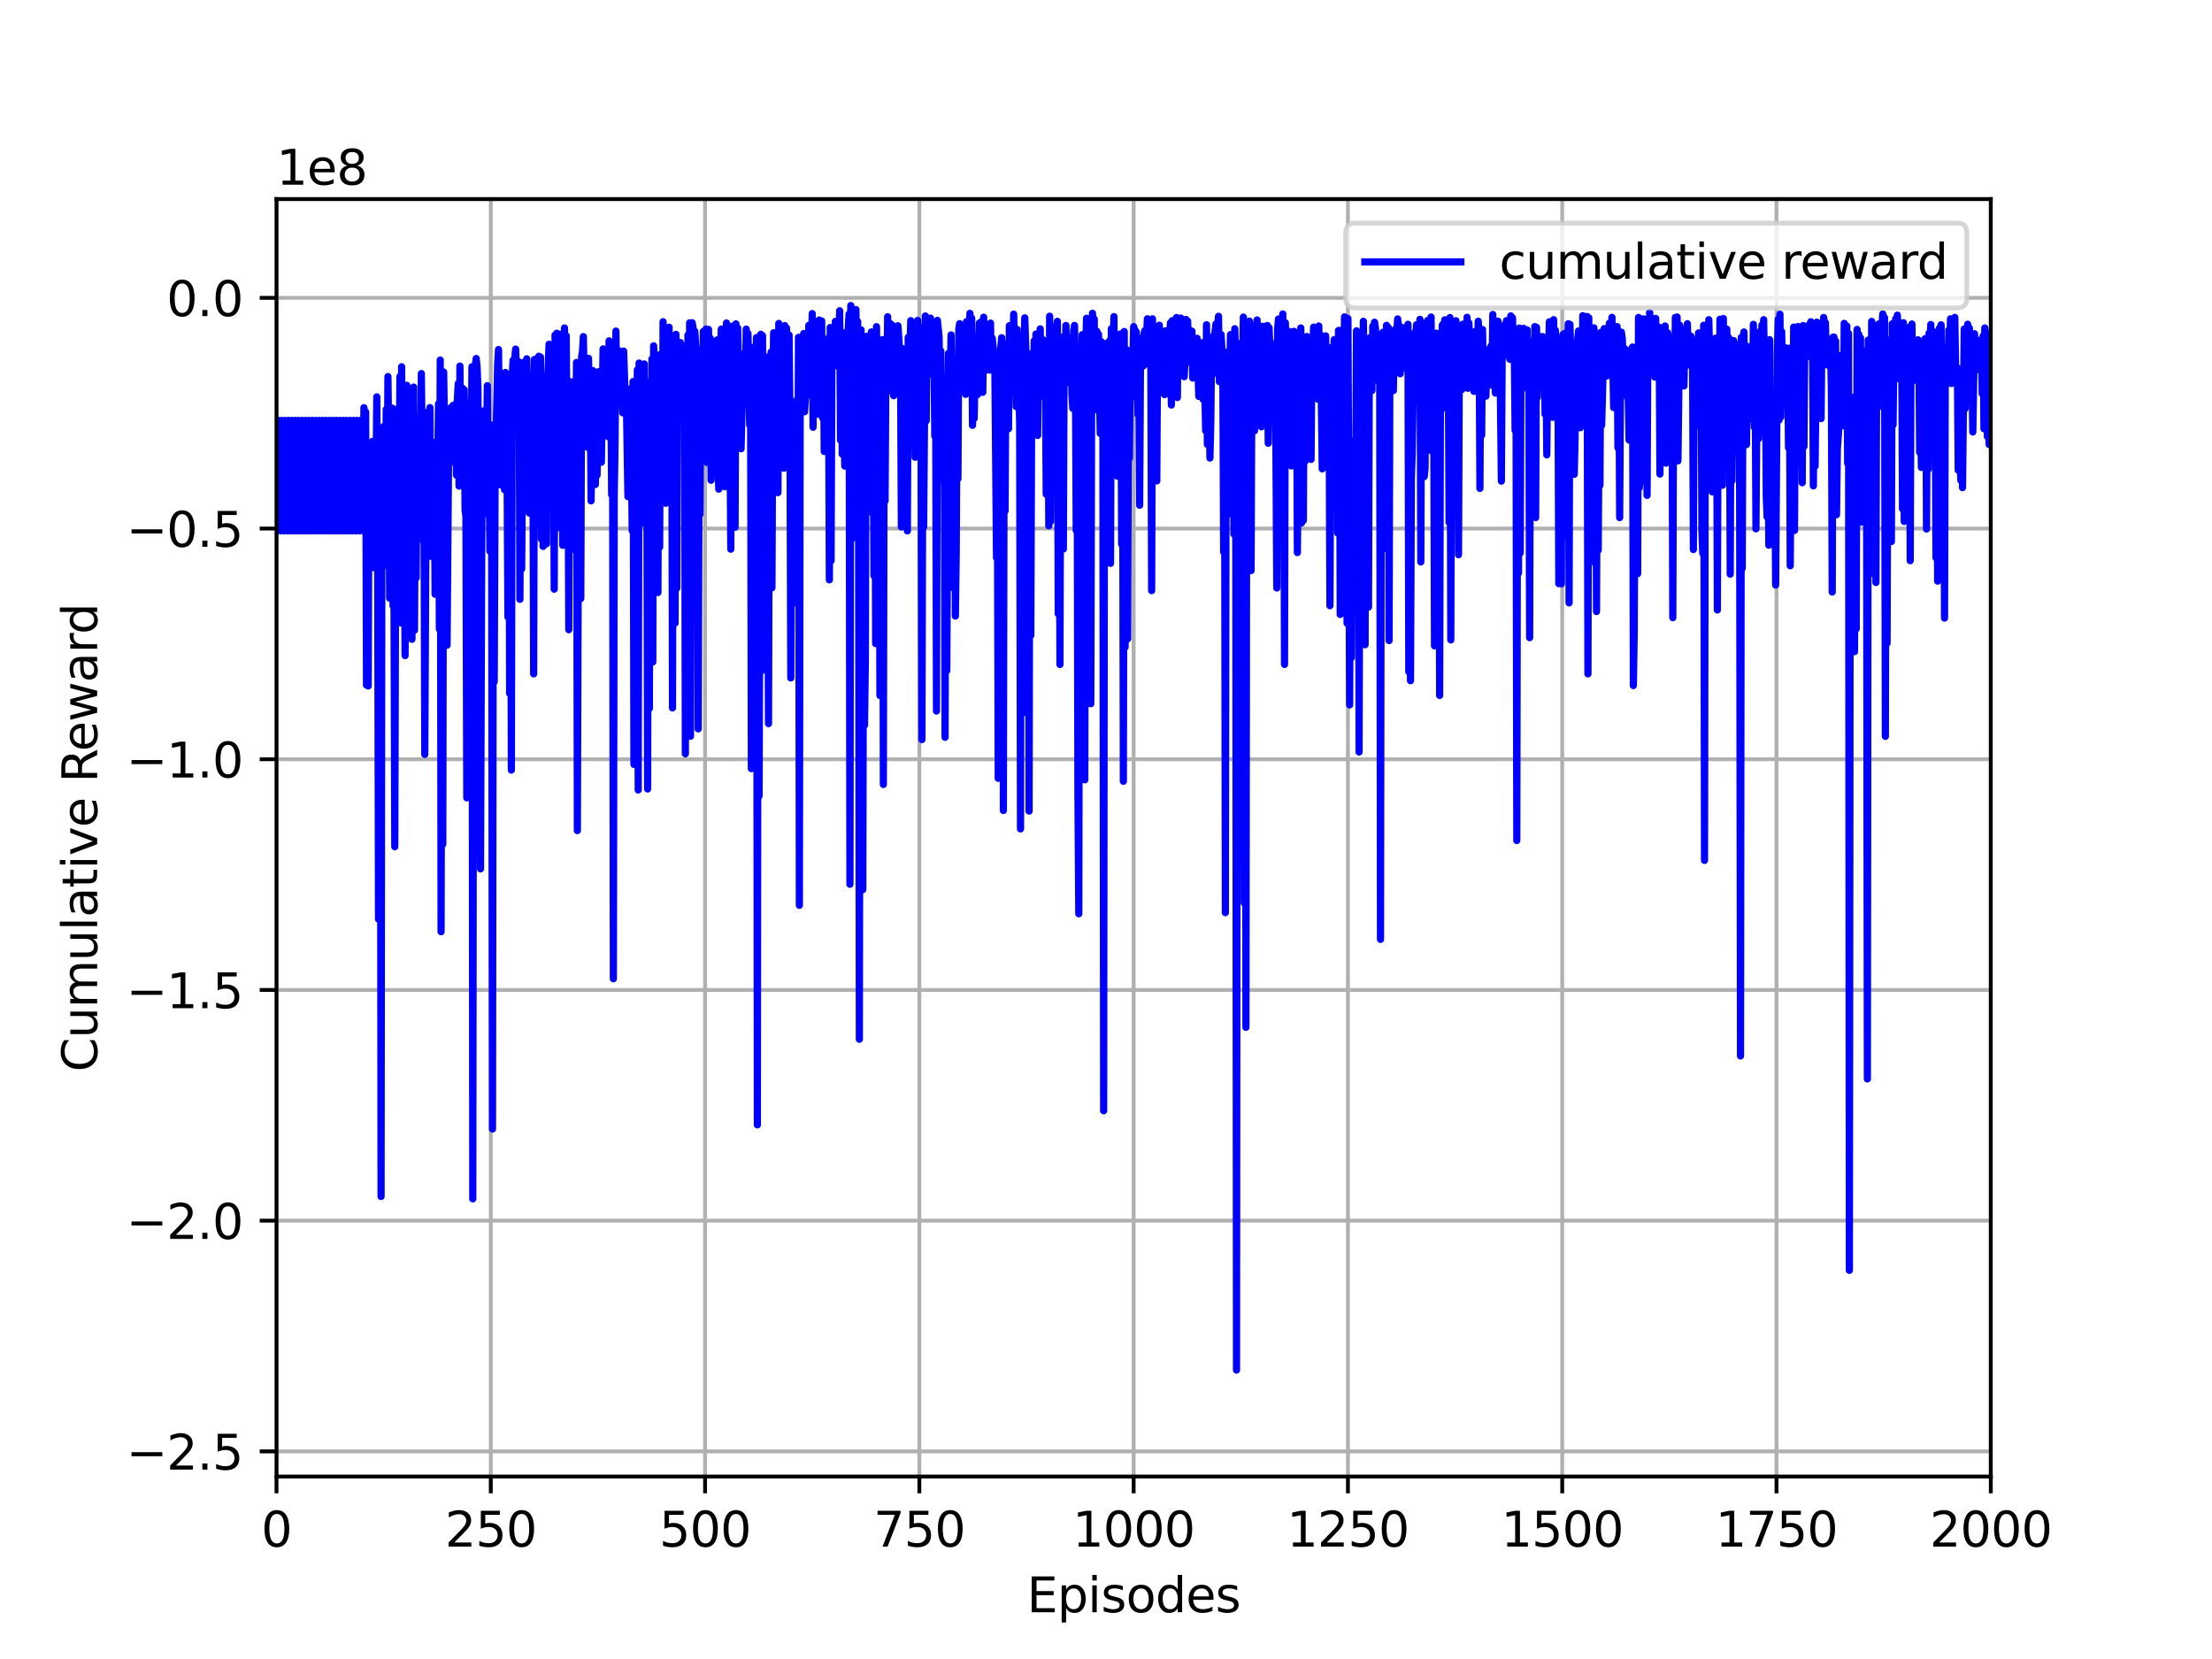 <?xml version="1.0" encoding="utf-8" standalone="no"?>
<!DOCTYPE svg PUBLIC "-//W3C//DTD SVG 1.1//EN"
  "http://www.w3.org/Graphics/SVG/1.1/DTD/svg11.dtd">
<svg height="345.6pt" version="1.1" viewBox="0 0 460.8 345.6" width="460.8pt" xmlns="http://www.w3.org/2000/svg" xmlns:xlink="http://www.w3.org/1999/xlink">
 <defs>
  <style type="text/css">*{stroke-linecap:butt;stroke-linejoin:round;}</style>
 </defs>
 <g id="figure_1">
  <g id="patch_1">
   <path d="M 0 345.6 
L 460.8 345.6 
L 460.8 0 
L 0 0 
z
" style="fill:#ffffff;"/>
  </g>
  <g id="axes_1">
   <g id="patch_2">
    <path d="M 57.6 307.584 
L 414.72 307.584 
L 414.72 41.472 
L 57.6 41.472 
z
" style="fill:#ffffff;"/>
   </g>
   <g id="matplotlib.axis_1">
    <g id="xtick_1">
     <g id="line2d_1">
      <path clip-path="url(#p219f7db398)" d="M 57.6 307.584 
L 57.6 41.472 
" style="fill:none;stroke:#b0b0b0;stroke-linecap:square;stroke-width:0.8;"/>
     </g>
     <g id="line2d_2">
      <defs>
       <path d="M 0 0 
L 0 3.5 
" id="m6fa9cdf631" style="stroke:#000000;stroke-width:0.8;"/>
      </defs>
      <g>
       <use style="stroke:#000000;stroke-width:0.8;" x="57.6" xlink:href="#m6fa9cdf631" y="307.584"/>
      </g>
     </g>
     <g id="text_1">
      <!-- 0 -->
      <g transform="translate(54.419 322.182)scale(0.1 -0.1)">
       <defs>
        <path d="M 2034 4250 
Q 1547 4250 1301 3770 
Q 1056 3291 1056 2328 
Q 1056 1369 1301 889 
Q 1547 409 2034 409 
Q 2525 409 2770 889 
Q 3016 1369 3016 2328 
Q 3016 3291 2770 3770 
Q 2525 4250 2034 4250 
z
M 2034 4750 
Q 2819 4750 3233 4129 
Q 3647 3509 3647 2328 
Q 3647 1150 3233 529 
Q 2819 -91 2034 -91 
Q 1250 -91 836 529 
Q 422 1150 422 2328 
Q 422 3509 836 4129 
Q 1250 4750 2034 4750 
z
" id="DejaVuSans-30" transform="scale(0.016)"/>
       </defs>
       <use xlink:href="#DejaVuSans-30"/>
      </g>
     </g>
    </g>
    <g id="xtick_2">
     <g id="line2d_3">
      <path clip-path="url(#p219f7db398)" d="M 102.24 307.584 
L 102.24 41.472 
" style="fill:none;stroke:#b0b0b0;stroke-linecap:square;stroke-width:0.8;"/>
     </g>
     <g id="line2d_4">
      <g>
       <use style="stroke:#000000;stroke-width:0.8;" x="102.24" xlink:href="#m6fa9cdf631" y="307.584"/>
      </g>
     </g>
     <g id="text_2">
      <!-- 250 -->
      <g transform="translate(92.696 322.182)scale(0.1 -0.1)">
       <defs>
        <path d="M 1228 531 
L 3431 531 
L 3431 0 
L 469 0 
L 469 531 
Q 828 903 1448 1529 
Q 2069 2156 2228 2338 
Q 2531 2678 2651 2914 
Q 2772 3150 2772 3378 
Q 2772 3750 2511 3984 
Q 2250 4219 1831 4219 
Q 1534 4219 1204 4116 
Q 875 4013 500 3803 
L 500 4441 
Q 881 4594 1212 4672 
Q 1544 4750 1819 4750 
Q 2544 4750 2975 4387 
Q 3406 4025 3406 3419 
Q 3406 3131 3298 2873 
Q 3191 2616 2906 2266 
Q 2828 2175 2409 1742 
Q 1991 1309 1228 531 
z
" id="DejaVuSans-32" transform="scale(0.016)"/>
        <path d="M 691 4666 
L 3169 4666 
L 3169 4134 
L 1269 4134 
L 1269 2991 
Q 1406 3038 1543 3061 
Q 1681 3084 1819 3084 
Q 2600 3084 3056 2656 
Q 3513 2228 3513 1497 
Q 3513 744 3044 326 
Q 2575 -91 1722 -91 
Q 1428 -91 1123 -41 
Q 819 9 494 109 
L 494 744 
Q 775 591 1075 516 
Q 1375 441 1709 441 
Q 2250 441 2565 725 
Q 2881 1009 2881 1497 
Q 2881 1984 2565 2268 
Q 2250 2553 1709 2553 
Q 1456 2553 1204 2497 
Q 953 2441 691 2322 
L 691 4666 
z
" id="DejaVuSans-35" transform="scale(0.016)"/>
       </defs>
       <use xlink:href="#DejaVuSans-32"/>
       <use x="63.623" xlink:href="#DejaVuSans-35"/>
       <use x="127.246" xlink:href="#DejaVuSans-30"/>
      </g>
     </g>
    </g>
    <g id="xtick_3">
     <g id="line2d_5">
      <path clip-path="url(#p219f7db398)" d="M 146.88 307.584 
L 146.88 41.472 
" style="fill:none;stroke:#b0b0b0;stroke-linecap:square;stroke-width:0.8;"/>
     </g>
     <g id="line2d_6">
      <g>
       <use style="stroke:#000000;stroke-width:0.8;" x="146.88" xlink:href="#m6fa9cdf631" y="307.584"/>
      </g>
     </g>
     <g id="text_3">
      <!-- 500 -->
      <g transform="translate(137.336 322.182)scale(0.1 -0.1)">
       <use xlink:href="#DejaVuSans-35"/>
       <use x="63.623" xlink:href="#DejaVuSans-30"/>
       <use x="127.246" xlink:href="#DejaVuSans-30"/>
      </g>
     </g>
    </g>
    <g id="xtick_4">
     <g id="line2d_7">
      <path clip-path="url(#p219f7db398)" d="M 191.52 307.584 
L 191.52 41.472 
" style="fill:none;stroke:#b0b0b0;stroke-linecap:square;stroke-width:0.8;"/>
     </g>
     <g id="line2d_8">
      <g>
       <use style="stroke:#000000;stroke-width:0.8;" x="191.52" xlink:href="#m6fa9cdf631" y="307.584"/>
      </g>
     </g>
     <g id="text_4">
      <!-- 750 -->
      <g transform="translate(181.976 322.182)scale(0.1 -0.1)">
       <defs>
        <path d="M 525 4666 
L 3525 4666 
L 3525 4397 
L 1831 0 
L 1172 0 
L 2766 4134 
L 525 4134 
L 525 4666 
z
" id="DejaVuSans-37" transform="scale(0.016)"/>
       </defs>
       <use xlink:href="#DejaVuSans-37"/>
       <use x="63.623" xlink:href="#DejaVuSans-35"/>
       <use x="127.246" xlink:href="#DejaVuSans-30"/>
      </g>
     </g>
    </g>
    <g id="xtick_5">
     <g id="line2d_9">
      <path clip-path="url(#p219f7db398)" d="M 236.16 307.584 
L 236.16 41.472 
" style="fill:none;stroke:#b0b0b0;stroke-linecap:square;stroke-width:0.8;"/>
     </g>
     <g id="line2d_10">
      <g>
       <use style="stroke:#000000;stroke-width:0.8;" x="236.16" xlink:href="#m6fa9cdf631" y="307.584"/>
      </g>
     </g>
     <g id="text_5">
      <!-- 1000 -->
      <g transform="translate(223.435 322.182)scale(0.1 -0.1)">
       <defs>
        <path d="M 794 531 
L 1825 531 
L 1825 4091 
L 703 3866 
L 703 4441 
L 1819 4666 
L 2450 4666 
L 2450 531 
L 3481 531 
L 3481 0 
L 794 0 
L 794 531 
z
" id="DejaVuSans-31" transform="scale(0.016)"/>
       </defs>
       <use xlink:href="#DejaVuSans-31"/>
       <use x="63.623" xlink:href="#DejaVuSans-30"/>
       <use x="127.246" xlink:href="#DejaVuSans-30"/>
       <use x="190.869" xlink:href="#DejaVuSans-30"/>
      </g>
     </g>
    </g>
    <g id="xtick_6">
     <g id="line2d_11">
      <path clip-path="url(#p219f7db398)" d="M 280.8 307.584 
L 280.8 41.472 
" style="fill:none;stroke:#b0b0b0;stroke-linecap:square;stroke-width:0.8;"/>
     </g>
     <g id="line2d_12">
      <g>
       <use style="stroke:#000000;stroke-width:0.8;" x="280.8" xlink:href="#m6fa9cdf631" y="307.584"/>
      </g>
     </g>
     <g id="text_6">
      <!-- 1250 -->
      <g transform="translate(268.075 322.182)scale(0.1 -0.1)">
       <use xlink:href="#DejaVuSans-31"/>
       <use x="63.623" xlink:href="#DejaVuSans-32"/>
       <use x="127.246" xlink:href="#DejaVuSans-35"/>
       <use x="190.869" xlink:href="#DejaVuSans-30"/>
      </g>
     </g>
    </g>
    <g id="xtick_7">
     <g id="line2d_13">
      <path clip-path="url(#p219f7db398)" d="M 325.44 307.584 
L 325.44 41.472 
" style="fill:none;stroke:#b0b0b0;stroke-linecap:square;stroke-width:0.8;"/>
     </g>
     <g id="line2d_14">
      <g>
       <use style="stroke:#000000;stroke-width:0.8;" x="325.44" xlink:href="#m6fa9cdf631" y="307.584"/>
      </g>
     </g>
     <g id="text_7">
      <!-- 1500 -->
      <g transform="translate(312.715 322.182)scale(0.1 -0.1)">
       <use xlink:href="#DejaVuSans-31"/>
       <use x="63.623" xlink:href="#DejaVuSans-35"/>
       <use x="127.246" xlink:href="#DejaVuSans-30"/>
       <use x="190.869" xlink:href="#DejaVuSans-30"/>
      </g>
     </g>
    </g>
    <g id="xtick_8">
     <g id="line2d_15">
      <path clip-path="url(#p219f7db398)" d="M 370.08 307.584 
L 370.08 41.472 
" style="fill:none;stroke:#b0b0b0;stroke-linecap:square;stroke-width:0.8;"/>
     </g>
     <g id="line2d_16">
      <g>
       <use style="stroke:#000000;stroke-width:0.8;" x="370.08" xlink:href="#m6fa9cdf631" y="307.584"/>
      </g>
     </g>
     <g id="text_8">
      <!-- 1750 -->
      <g transform="translate(357.355 322.182)scale(0.1 -0.1)">
       <use xlink:href="#DejaVuSans-31"/>
       <use x="63.623" xlink:href="#DejaVuSans-37"/>
       <use x="127.246" xlink:href="#DejaVuSans-35"/>
       <use x="190.869" xlink:href="#DejaVuSans-30"/>
      </g>
     </g>
    </g>
    <g id="xtick_9">
     <g id="line2d_17">
      <path clip-path="url(#p219f7db398)" d="M 414.72 307.584 
L 414.72 41.472 
" style="fill:none;stroke:#b0b0b0;stroke-linecap:square;stroke-width:0.8;"/>
     </g>
     <g id="line2d_18">
      <g>
       <use style="stroke:#000000;stroke-width:0.8;" x="414.72" xlink:href="#m6fa9cdf631" y="307.584"/>
      </g>
     </g>
     <g id="text_9">
      <!-- 2000 -->
      <g transform="translate(401.995 322.182)scale(0.1 -0.1)">
       <use xlink:href="#DejaVuSans-32"/>
       <use x="63.623" xlink:href="#DejaVuSans-30"/>
       <use x="127.246" xlink:href="#DejaVuSans-30"/>
       <use x="190.869" xlink:href="#DejaVuSans-30"/>
      </g>
     </g>
    </g>
    <g id="text_10">
     <!-- Episodes -->
     <g transform="translate(213.918 335.861)scale(0.1 -0.1)">
      <defs>
       <path d="M 628 4666 
L 3578 4666 
L 3578 4134 
L 1259 4134 
L 1259 2753 
L 3481 2753 
L 3481 2222 
L 1259 2222 
L 1259 531 
L 3634 531 
L 3634 0 
L 628 0 
L 628 4666 
z
" id="DejaVuSans-45" transform="scale(0.016)"/>
       <path d="M 1159 525 
L 1159 -1331 
L 581 -1331 
L 581 3500 
L 1159 3500 
L 1159 2969 
Q 1341 3281 1617 3432 
Q 1894 3584 2278 3584 
Q 2916 3584 3314 3078 
Q 3713 2572 3713 1747 
Q 3713 922 3314 415 
Q 2916 -91 2278 -91 
Q 1894 -91 1617 61 
Q 1341 213 1159 525 
z
M 3116 1747 
Q 3116 2381 2855 2742 
Q 2594 3103 2138 3103 
Q 1681 3103 1420 2742 
Q 1159 2381 1159 1747 
Q 1159 1113 1420 752 
Q 1681 391 2138 391 
Q 2594 391 2855 752 
Q 3116 1113 3116 1747 
z
" id="DejaVuSans-70" transform="scale(0.016)"/>
       <path d="M 603 3500 
L 1178 3500 
L 1178 0 
L 603 0 
L 603 3500 
z
M 603 4863 
L 1178 4863 
L 1178 4134 
L 603 4134 
L 603 4863 
z
" id="DejaVuSans-69" transform="scale(0.016)"/>
       <path d="M 2834 3397 
L 2834 2853 
Q 2591 2978 2328 3040 
Q 2066 3103 1784 3103 
Q 1356 3103 1142 2972 
Q 928 2841 928 2578 
Q 928 2378 1081 2264 
Q 1234 2150 1697 2047 
L 1894 2003 
Q 2506 1872 2764 1633 
Q 3022 1394 3022 966 
Q 3022 478 2636 193 
Q 2250 -91 1575 -91 
Q 1294 -91 989 -36 
Q 684 19 347 128 
L 347 722 
Q 666 556 975 473 
Q 1284 391 1588 391 
Q 1994 391 2212 530 
Q 2431 669 2431 922 
Q 2431 1156 2273 1281 
Q 2116 1406 1581 1522 
L 1381 1569 
Q 847 1681 609 1914 
Q 372 2147 372 2553 
Q 372 3047 722 3315 
Q 1072 3584 1716 3584 
Q 2034 3584 2315 3537 
Q 2597 3491 2834 3397 
z
" id="DejaVuSans-73" transform="scale(0.016)"/>
       <path d="M 1959 3097 
Q 1497 3097 1228 2736 
Q 959 2375 959 1747 
Q 959 1119 1226 758 
Q 1494 397 1959 397 
Q 2419 397 2687 759 
Q 2956 1122 2956 1747 
Q 2956 2369 2687 2733 
Q 2419 3097 1959 3097 
z
M 1959 3584 
Q 2709 3584 3137 3096 
Q 3566 2609 3566 1747 
Q 3566 888 3137 398 
Q 2709 -91 1959 -91 
Q 1206 -91 779 398 
Q 353 888 353 1747 
Q 353 2609 779 3096 
Q 1206 3584 1959 3584 
z
" id="DejaVuSans-6f" transform="scale(0.016)"/>
       <path d="M 2906 2969 
L 2906 4863 
L 3481 4863 
L 3481 0 
L 2906 0 
L 2906 525 
Q 2725 213 2448 61 
Q 2172 -91 1784 -91 
Q 1150 -91 751 415 
Q 353 922 353 1747 
Q 353 2572 751 3078 
Q 1150 3584 1784 3584 
Q 2172 3584 2448 3432 
Q 2725 3281 2906 2969 
z
M 947 1747 
Q 947 1113 1208 752 
Q 1469 391 1925 391 
Q 2381 391 2643 752 
Q 2906 1113 2906 1747 
Q 2906 2381 2643 2742 
Q 2381 3103 1925 3103 
Q 1469 3103 1208 2742 
Q 947 2381 947 1747 
z
" id="DejaVuSans-64" transform="scale(0.016)"/>
       <path d="M 3597 1894 
L 3597 1613 
L 953 1613 
Q 991 1019 1311 708 
Q 1631 397 2203 397 
Q 2534 397 2845 478 
Q 3156 559 3463 722 
L 3463 178 
Q 3153 47 2828 -22 
Q 2503 -91 2169 -91 
Q 1331 -91 842 396 
Q 353 884 353 1716 
Q 353 2575 817 3079 
Q 1281 3584 2069 3584 
Q 2775 3584 3186 3129 
Q 3597 2675 3597 1894 
z
M 3022 2063 
Q 3016 2534 2758 2815 
Q 2500 3097 2075 3097 
Q 1594 3097 1305 2825 
Q 1016 2553 972 2059 
L 3022 2063 
z
" id="DejaVuSans-65" transform="scale(0.016)"/>
      </defs>
      <use xlink:href="#DejaVuSans-45"/>
      <use x="63.184" xlink:href="#DejaVuSans-70"/>
      <use x="126.66" xlink:href="#DejaVuSans-69"/>
      <use x="154.443" xlink:href="#DejaVuSans-73"/>
      <use x="206.543" xlink:href="#DejaVuSans-6f"/>
      <use x="267.725" xlink:href="#DejaVuSans-64"/>
      <use x="331.201" xlink:href="#DejaVuSans-65"/>
      <use x="392.725" xlink:href="#DejaVuSans-73"/>
     </g>
    </g>
   </g>
   <g id="matplotlib.axis_2">
    <g id="ytick_1">
     <g id="line2d_19">
      <path clip-path="url(#p219f7db398)" d="M 57.6 302.347 
L 414.72 302.347 
" style="fill:none;stroke:#b0b0b0;stroke-linecap:square;stroke-width:0.8;"/>
     </g>
     <g id="line2d_20">
      <defs>
       <path d="M 0 0 
L -3.5 0 
" id="m683391b946" style="stroke:#000000;stroke-width:0.8;"/>
      </defs>
      <g>
       <use style="stroke:#000000;stroke-width:0.8;" x="57.6" xlink:href="#m683391b946" y="302.347"/>
      </g>
     </g>
     <g id="text_11">
      <!-- −2.5 -->
      <g transform="translate(26.317 306.146)scale(0.1 -0.1)">
       <defs>
        <path d="M 678 2272 
L 4684 2272 
L 4684 1741 
L 678 1741 
L 678 2272 
z
" id="DejaVuSans-2212" transform="scale(0.016)"/>
        <path d="M 684 794 
L 1344 794 
L 1344 0 
L 684 0 
L 684 794 
z
" id="DejaVuSans-2e" transform="scale(0.016)"/>
       </defs>
       <use xlink:href="#DejaVuSans-2212"/>
       <use x="83.789" xlink:href="#DejaVuSans-32"/>
       <use x="147.412" xlink:href="#DejaVuSans-2e"/>
       <use x="179.199" xlink:href="#DejaVuSans-35"/>
      </g>
     </g>
    </g>
    <g id="ytick_2">
     <g id="line2d_21">
      <path clip-path="url(#p219f7db398)" d="M 57.6 254.287 
L 414.72 254.287 
" style="fill:none;stroke:#b0b0b0;stroke-linecap:square;stroke-width:0.8;"/>
     </g>
     <g id="line2d_22">
      <g>
       <use style="stroke:#000000;stroke-width:0.8;" x="57.6" xlink:href="#m683391b946" y="254.287"/>
      </g>
     </g>
     <g id="text_12">
      <!-- −2.0 -->
      <g transform="translate(26.317 258.086)scale(0.1 -0.1)">
       <use xlink:href="#DejaVuSans-2212"/>
       <use x="83.789" xlink:href="#DejaVuSans-32"/>
       <use x="147.412" xlink:href="#DejaVuSans-2e"/>
       <use x="179.199" xlink:href="#DejaVuSans-30"/>
      </g>
     </g>
    </g>
    <g id="ytick_3">
     <g id="line2d_23">
      <path clip-path="url(#p219f7db398)" d="M 57.6 206.226 
L 414.72 206.226 
" style="fill:none;stroke:#b0b0b0;stroke-linecap:square;stroke-width:0.8;"/>
     </g>
     <g id="line2d_24">
      <g>
       <use style="stroke:#000000;stroke-width:0.8;" x="57.6" xlink:href="#m683391b946" y="206.226"/>
      </g>
     </g>
     <g id="text_13">
      <!-- −1.5 -->
      <g transform="translate(26.317 210.025)scale(0.1 -0.1)">
       <use xlink:href="#DejaVuSans-2212"/>
       <use x="83.789" xlink:href="#DejaVuSans-31"/>
       <use x="147.412" xlink:href="#DejaVuSans-2e"/>
       <use x="179.199" xlink:href="#DejaVuSans-35"/>
      </g>
     </g>
    </g>
    <g id="ytick_4">
     <g id="line2d_25">
      <path clip-path="url(#p219f7db398)" d="M 57.6 158.166 
L 414.72 158.166 
" style="fill:none;stroke:#b0b0b0;stroke-linecap:square;stroke-width:0.8;"/>
     </g>
     <g id="line2d_26">
      <g>
       <use style="stroke:#000000;stroke-width:0.8;" x="57.6" xlink:href="#m683391b946" y="158.166"/>
      </g>
     </g>
     <g id="text_14">
      <!-- −1.0 -->
      <g transform="translate(26.317 161.965)scale(0.1 -0.1)">
       <use xlink:href="#DejaVuSans-2212"/>
       <use x="83.789" xlink:href="#DejaVuSans-31"/>
       <use x="147.412" xlink:href="#DejaVuSans-2e"/>
       <use x="179.199" xlink:href="#DejaVuSans-30"/>
      </g>
     </g>
    </g>
    <g id="ytick_5">
     <g id="line2d_27">
      <path clip-path="url(#p219f7db398)" d="M 57.6 110.105 
L 414.72 110.105 
" style="fill:none;stroke:#b0b0b0;stroke-linecap:square;stroke-width:0.8;"/>
     </g>
     <g id="line2d_28">
      <g>
       <use style="stroke:#000000;stroke-width:0.8;" x="57.6" xlink:href="#m683391b946" y="110.105"/>
      </g>
     </g>
     <g id="text_15">
      <!-- −0.5 -->
      <g transform="translate(26.317 113.905)scale(0.1 -0.1)">
       <use xlink:href="#DejaVuSans-2212"/>
       <use x="83.789" xlink:href="#DejaVuSans-30"/>
       <use x="147.412" xlink:href="#DejaVuSans-2e"/>
       <use x="179.199" xlink:href="#DejaVuSans-35"/>
      </g>
     </g>
    </g>
    <g id="ytick_6">
     <g id="line2d_29">
      <path clip-path="url(#p219f7db398)" d="M 57.6 62.045 
L 414.72 62.045 
" style="fill:none;stroke:#b0b0b0;stroke-linecap:square;stroke-width:0.8;"/>
     </g>
     <g id="line2d_30">
      <g>
       <use style="stroke:#000000;stroke-width:0.8;" x="57.6" xlink:href="#m683391b946" y="62.045"/>
      </g>
     </g>
     <g id="text_16">
      <!-- 0.0 -->
      <g transform="translate(34.697 65.844)scale(0.1 -0.1)">
       <use xlink:href="#DejaVuSans-30"/>
       <use x="63.623" xlink:href="#DejaVuSans-2e"/>
       <use x="95.41" xlink:href="#DejaVuSans-30"/>
      </g>
     </g>
    </g>
    <g id="text_17">
     <!-- Cumulative Reward -->
     <g transform="translate(20.238 223.276)rotate(-90)scale(0.1 -0.1)">
      <defs>
       <path d="M 4122 4306 
L 4122 3641 
Q 3803 3938 3442 4084 
Q 3081 4231 2675 4231 
Q 1875 4231 1450 3742 
Q 1025 3253 1025 2328 
Q 1025 1406 1450 917 
Q 1875 428 2675 428 
Q 3081 428 3442 575 
Q 3803 722 4122 1019 
L 4122 359 
Q 3791 134 3420 21 
Q 3050 -91 2638 -91 
Q 1578 -91 968 557 
Q 359 1206 359 2328 
Q 359 3453 968 4101 
Q 1578 4750 2638 4750 
Q 3056 4750 3426 4639 
Q 3797 4528 4122 4306 
z
" id="DejaVuSans-43" transform="scale(0.016)"/>
       <path d="M 544 1381 
L 544 3500 
L 1119 3500 
L 1119 1403 
Q 1119 906 1312 657 
Q 1506 409 1894 409 
Q 2359 409 2629 706 
Q 2900 1003 2900 1516 
L 2900 3500 
L 3475 3500 
L 3475 0 
L 2900 0 
L 2900 538 
Q 2691 219 2414 64 
Q 2138 -91 1772 -91 
Q 1169 -91 856 284 
Q 544 659 544 1381 
z
M 1991 3584 
L 1991 3584 
z
" id="DejaVuSans-75" transform="scale(0.016)"/>
       <path d="M 3328 2828 
Q 3544 3216 3844 3400 
Q 4144 3584 4550 3584 
Q 5097 3584 5394 3201 
Q 5691 2819 5691 2113 
L 5691 0 
L 5113 0 
L 5113 2094 
Q 5113 2597 4934 2840 
Q 4756 3084 4391 3084 
Q 3944 3084 3684 2787 
Q 3425 2491 3425 1978 
L 3425 0 
L 2847 0 
L 2847 2094 
Q 2847 2600 2669 2842 
Q 2491 3084 2119 3084 
Q 1678 3084 1418 2786 
Q 1159 2488 1159 1978 
L 1159 0 
L 581 0 
L 581 3500 
L 1159 3500 
L 1159 2956 
Q 1356 3278 1631 3431 
Q 1906 3584 2284 3584 
Q 2666 3584 2933 3390 
Q 3200 3197 3328 2828 
z
" id="DejaVuSans-6d" transform="scale(0.016)"/>
       <path d="M 603 4863 
L 1178 4863 
L 1178 0 
L 603 0 
L 603 4863 
z
" id="DejaVuSans-6c" transform="scale(0.016)"/>
       <path d="M 2194 1759 
Q 1497 1759 1228 1600 
Q 959 1441 959 1056 
Q 959 750 1161 570 
Q 1363 391 1709 391 
Q 2188 391 2477 730 
Q 2766 1069 2766 1631 
L 2766 1759 
L 2194 1759 
z
M 3341 1997 
L 3341 0 
L 2766 0 
L 2766 531 
Q 2569 213 2275 61 
Q 1981 -91 1556 -91 
Q 1019 -91 701 211 
Q 384 513 384 1019 
Q 384 1609 779 1909 
Q 1175 2209 1959 2209 
L 2766 2209 
L 2766 2266 
Q 2766 2663 2505 2880 
Q 2244 3097 1772 3097 
Q 1472 3097 1187 3025 
Q 903 2953 641 2809 
L 641 3341 
Q 956 3463 1253 3523 
Q 1550 3584 1831 3584 
Q 2591 3584 2966 3190 
Q 3341 2797 3341 1997 
z
" id="DejaVuSans-61" transform="scale(0.016)"/>
       <path d="M 1172 4494 
L 1172 3500 
L 2356 3500 
L 2356 3053 
L 1172 3053 
L 1172 1153 
Q 1172 725 1289 603 
Q 1406 481 1766 481 
L 2356 481 
L 2356 0 
L 1766 0 
Q 1100 0 847 248 
Q 594 497 594 1153 
L 594 3053 
L 172 3053 
L 172 3500 
L 594 3500 
L 594 4494 
L 1172 4494 
z
" id="DejaVuSans-74" transform="scale(0.016)"/>
       <path d="M 191 3500 
L 800 3500 
L 1894 563 
L 2988 3500 
L 3597 3500 
L 2284 0 
L 1503 0 
L 191 3500 
z
" id="DejaVuSans-76" transform="scale(0.016)"/>
       <path id="DejaVuSans-20" transform="scale(0.016)"/>
       <path d="M 2841 2188 
Q 3044 2119 3236 1894 
Q 3428 1669 3622 1275 
L 4263 0 
L 3584 0 
L 2988 1197 
Q 2756 1666 2539 1819 
Q 2322 1972 1947 1972 
L 1259 1972 
L 1259 0 
L 628 0 
L 628 4666 
L 2053 4666 
Q 2853 4666 3247 4331 
Q 3641 3997 3641 3322 
Q 3641 2881 3436 2590 
Q 3231 2300 2841 2188 
z
M 1259 4147 
L 1259 2491 
L 2053 2491 
Q 2509 2491 2742 2702 
Q 2975 2913 2975 3322 
Q 2975 3731 2742 3939 
Q 2509 4147 2053 4147 
L 1259 4147 
z
" id="DejaVuSans-52" transform="scale(0.016)"/>
       <path d="M 269 3500 
L 844 3500 
L 1563 769 
L 2278 3500 
L 2956 3500 
L 3675 769 
L 4391 3500 
L 4966 3500 
L 4050 0 
L 3372 0 
L 2619 2869 
L 1863 0 
L 1184 0 
L 269 3500 
z
" id="DejaVuSans-77" transform="scale(0.016)"/>
       <path d="M 2631 2963 
Q 2534 3019 2420 3045 
Q 2306 3072 2169 3072 
Q 1681 3072 1420 2755 
Q 1159 2438 1159 1844 
L 1159 0 
L 581 0 
L 581 3500 
L 1159 3500 
L 1159 2956 
Q 1341 3275 1631 3429 
Q 1922 3584 2338 3584 
Q 2397 3584 2469 3576 
Q 2541 3569 2628 3553 
L 2631 2963 
z
" id="DejaVuSans-72" transform="scale(0.016)"/>
      </defs>
      <use xlink:href="#DejaVuSans-43"/>
      <use x="69.824" xlink:href="#DejaVuSans-75"/>
      <use x="133.203" xlink:href="#DejaVuSans-6d"/>
      <use x="230.615" xlink:href="#DejaVuSans-75"/>
      <use x="293.994" xlink:href="#DejaVuSans-6c"/>
      <use x="321.777" xlink:href="#DejaVuSans-61"/>
      <use x="383.057" xlink:href="#DejaVuSans-74"/>
      <use x="422.266" xlink:href="#DejaVuSans-69"/>
      <use x="450.049" xlink:href="#DejaVuSans-76"/>
      <use x="509.229" xlink:href="#DejaVuSans-65"/>
      <use x="570.752" xlink:href="#DejaVuSans-20"/>
      <use x="602.539" xlink:href="#DejaVuSans-52"/>
      <use x="667.521" xlink:href="#DejaVuSans-65"/>
      <use x="729.045" xlink:href="#DejaVuSans-77"/>
      <use x="810.832" xlink:href="#DejaVuSans-61"/>
      <use x="872.111" xlink:href="#DejaVuSans-72"/>
      <use x="911.475" xlink:href="#DejaVuSans-64"/>
     </g>
    </g>
    <g id="text_18">
     <!-- 1e8 -->
     <g transform="translate(57.6 38.472)scale(0.1 -0.1)">
      <defs>
       <path d="M 2034 2216 
Q 1584 2216 1326 1975 
Q 1069 1734 1069 1313 
Q 1069 891 1326 650 
Q 1584 409 2034 409 
Q 2484 409 2743 651 
Q 3003 894 3003 1313 
Q 3003 1734 2745 1975 
Q 2488 2216 2034 2216 
z
M 1403 2484 
Q 997 2584 770 2862 
Q 544 3141 544 3541 
Q 544 4100 942 4425 
Q 1341 4750 2034 4750 
Q 2731 4750 3128 4425 
Q 3525 4100 3525 3541 
Q 3525 3141 3298 2862 
Q 3072 2584 2669 2484 
Q 3125 2378 3379 2068 
Q 3634 1759 3634 1313 
Q 3634 634 3220 271 
Q 2806 -91 2034 -91 
Q 1263 -91 848 271 
Q 434 634 434 1313 
Q 434 1759 690 2068 
Q 947 2378 1403 2484 
z
M 1172 3481 
Q 1172 3119 1398 2916 
Q 1625 2713 2034 2713 
Q 2441 2713 2670 2916 
Q 2900 3119 2900 3481 
Q 2900 3844 2670 4047 
Q 2441 4250 2034 4250 
Q 1625 4250 1398 4047 
Q 1172 3844 1172 3481 
z
" id="DejaVuSans-38" transform="scale(0.016)"/>
      </defs>
      <use xlink:href="#DejaVuSans-31"/>
      <use x="63.623" xlink:href="#DejaVuSans-65"/>
      <use x="125.146" xlink:href="#DejaVuSans-38"/>
     </g>
    </g>
   </g>
   <g id="line2d_31">
    <path clip-path="url(#p219f7db398)" d="M 57.6 104.148 
L 57.779 110.595 
L 57.957 87.576 
L 58.493 110.595 
L 58.671 87.576 
L 59.207 110.595 
L 59.386 87.576 
L 59.921 110.595 
L 60.1 87.576 
L 60.636 110.595 
L 60.814 87.576 
L 61.35 110.595 
L 61.528 87.576 
L 62.064 110.595 
L 62.243 87.576 
L 62.778 110.595 
L 62.957 87.576 
L 63.492 110.595 
L 63.671 87.576 
L 64.207 110.595 
L 64.385 87.576 
L 64.921 110.595 
L 65.1 87.576 
L 65.635 110.595 
L 65.814 87.576 
L 66.349 110.595 
L 66.528 87.576 
L 67.064 110.595 
L 67.242 87.576 
L 67.778 110.595 
L 67.956 87.576 
L 68.492 110.595 
L 68.671 87.576 
L 69.206 110.595 
L 69.385 87.576 
L 69.921 110.595 
L 70.099 87.576 
L 70.635 110.595 
L 70.813 87.576 
L 71.349 110.595 
L 71.528 87.576 
L 72.063 110.595 
L 72.242 87.576 
L 72.778 110.595 
L 72.956 87.576 
L 73.492 110.595 
L 73.67 87.576 
L 74.206 110.595 
L 74.385 87.576 
L 74.92 110.595 
L 75.099 87.576 
L 75.277 95.003 
L 75.456 110.524 
L 75.635 109.069 
L 75.813 84.931 
L 75.992 96.903 
L 76.17 85.808 
L 76.349 142.715 
L 76.527 96.78 
L 76.706 142.906 
L 76.884 92.738 
L 77.063 103.08 
L 77.242 98.723 
L 77.42 110.134 
L 77.599 91.943 
L 77.777 118.247 
L 77.956 101.357 
L 78.134 97.716 
L 78.313 100.644 
L 78.492 82.666 
L 78.67 112.452 
L 78.849 191.47 
L 79.206 101.39 
L 79.384 249.249 
L 79.563 91.827 
L 79.741 92.441 
L 79.92 88.832 
L 80.277 117.807 
L 80.456 85.294 
L 80.634 108.597 
L 80.813 78.44 
L 80.991 92.98 
L 81.17 124.621 
L 81.348 84.902 
L 81.527 89.395 
L 81.706 85.019 
L 81.884 126.237 
L 82.063 120.453 
L 82.241 176.384 
L 82.42 113.61 
L 82.598 101.434 
L 82.777 100.102 
L 82.956 85.102 
L 83.134 101.102 
L 83.313 78.424 
L 83.491 129.762 
L 83.67 76.402 
L 83.848 112.251 
L 84.027 104.753 
L 84.205 102.072 
L 84.384 136.579 
L 84.741 80.267 
L 85.098 87.386 
L 85.277 84.437 
L 85.455 109.432 
L 85.634 106.789 
L 85.812 133.186 
L 85.991 122.418 
L 86.17 80.635 
L 86.348 131.286 
L 86.527 97.408 
L 86.705 120.38 
L 86.884 90.963 
L 87.062 96.707 
L 87.241 86.895 
L 87.42 107.484 
L 87.598 103.345 
L 87.777 77.819 
L 88.134 112.556 
L 88.312 100.112 
L 88.491 157.161 
L 88.848 85.952 
L 89.027 98.943 
L 89.205 85.839 
L 89.384 99.316 
L 89.562 84.903 
L 89.741 115.892 
L 89.919 104.922 
L 90.098 102.323 
L 90.276 92.17 
L 90.455 92.83 
L 90.634 123.793 
L 90.991 97.332 
L 91.169 97.575 
L 91.348 84.129 
L 91.526 131.023 
L 91.705 75.005 
L 91.884 194.098 
L 92.062 114.338 
L 92.241 175.873 
L 92.419 77.492 
L 92.598 88.765 
L 92.776 123.162 
L 92.955 87.516 
L 93.133 134.411 
L 93.491 88.925 
L 93.669 96.466 
L 93.848 84.949 
L 94.026 94.892 
L 94.383 84.447 
L 94.562 96.166 
L 94.919 84.18 
L 95.098 98.998 
L 95.276 83.254 
L 95.455 79.915 
L 95.633 101.266 
L 95.812 76.258 
L 95.99 100.389 
L 96.169 85.421 
L 96.348 80.877 
L 96.526 100.827 
L 96.705 81.201 
L 96.883 106.235 
L 97.062 107.599 
L 97.24 166.208 
L 97.419 92.381 
L 97.597 83.95 
L 97.776 148.344 
L 98.312 76.399 
L 98.49 249.75 
L 98.669 99.248 
L 98.847 136.728 
L 99.026 76.156 
L 99.204 74.678 
L 99.383 76.528 
L 99.562 80.682 
L 100.097 180.998 
L 100.454 89.659 
L 100.633 85.605 
L 100.812 106.785 
L 100.99 90.394 
L 101.169 106.97 
L 101.526 80.345 
L 101.704 106.859 
L 101.883 98.08 
L 102.061 114.826 
L 102.24 88.529 
L 102.419 111.423 
L 102.597 235.192 
L 102.776 93.707 
L 102.954 142.004 
L 103.133 100.508 
L 103.668 75.913 
L 103.847 72.812 
L 104.204 100.977 
L 104.383 78.559 
L 104.561 101.11 
L 104.74 77.807 
L 105.097 102.023 
L 105.276 77.585 
L 105.454 101.903 
L 105.633 97.964 
L 105.811 128.554 
L 105.99 79.472 
L 106.168 144.449 
L 106.347 87.45 
L 106.525 160.418 
L 106.704 78.273 
L 106.883 75.048 
L 107.061 89.577 
L 107.24 74.469 
L 107.418 72.721 
L 107.597 78.199 
L 107.775 75.61 
L 107.954 75.283 
L 108.132 77.319 
L 108.311 124.851 
L 108.49 88.123 
L 108.668 118.513 
L 109.025 75.511 
L 109.561 85.145 
L 109.74 74.738 
L 110.097 86.074 
L 110.275 106.885 
L 110.454 84.781 
L 110.632 82.102 
L 110.811 81.42 
L 110.989 84.909 
L 111.168 140.387 
L 111.347 74.864 
L 111.525 109.56 
L 111.704 81.438 
L 111.882 83.412 
L 112.061 93.086 
L 112.239 74.203 
L 112.418 87.804 
L 112.596 74.381 
L 112.775 112.3 
L 112.954 78.149 
L 113.132 113.833 
L 113.311 81.82 
L 113.489 81.572 
L 113.668 90.333 
L 113.846 113.289 
L 114.025 80.737 
L 114.382 71.705 
L 114.739 80.629 
L 114.918 83.587 
L 115.096 76.044 
L 115.275 80.315 
L 115.453 122.731 
L 115.632 69.792 
L 115.811 110.15 
L 115.989 69.417 
L 116.168 91.234 
L 116.346 75.074 
L 116.525 79.524 
L 116.703 69.624 
L 116.882 90.631 
L 117.06 92.494 
L 117.239 113.606 
L 117.418 112.025 
L 117.596 68.312 
L 117.775 99.707 
L 117.953 69.93 
L 118.132 91.188 
L 118.31 86.646 
L 118.489 131.185 
L 118.668 79.479 
L 118.846 104.969 
L 119.025 101.92 
L 119.203 79.565 
L 119.382 114.43 
L 119.56 81.328 
L 119.917 97.671 
L 120.096 75.506 
L 120.275 173.033 
L 120.453 117.597 
L 120.632 109.964 
L 120.81 96.579 
L 120.989 124.69 
L 121.167 74.264 
L 121.346 73.201 
L 121.524 70.12 
L 121.882 88.421 
L 122.06 89.912 
L 122.239 86.94 
L 122.417 93.198 
L 122.596 74.64 
L 122.774 86.762 
L 122.953 81.8 
L 123.132 104.341 
L 123.489 77.197 
L 123.667 77.616 
L 123.846 77.453 
L 124.024 100.939 
L 124.203 92.242 
L 124.381 98.971 
L 124.739 77.434 
L 124.917 80.13 
L 125.274 96.292 
L 125.631 72.677 
L 125.81 88.685 
L 125.988 73.451 
L 126.346 88.742 
L 126.524 74.547 
L 126.703 90.971 
L 126.881 71.003 
L 127.06 85.28 
L 127.238 79.089 
L 127.417 103.05 
L 127.596 75.21 
L 127.774 203.893 
L 127.953 103.074 
L 128.131 91.997 
L 128.31 68.968 
L 128.488 83.227 
L 128.667 75.583 
L 128.845 83.978 
L 129.024 73.093 
L 129.203 74.076 
L 129.381 80.188 
L 129.56 78.21 
L 129.738 86 
L 129.917 73.14 
L 130.274 83.879 
L 130.452 81.768 
L 130.81 103.458 
L 130.988 83.949 
L 131.167 97.038 
L 131.345 80.986 
L 131.702 110.533 
L 131.881 79.483 
L 132.06 159.246 
L 132.238 80.964 
L 132.417 112.222 
L 132.774 77.052 
L 132.952 164.567 
L 133.131 75.626 
L 133.309 82.506 
L 133.488 109.104 
L 133.667 104.604 
L 133.845 88.39 
L 134.024 94.227 
L 134.202 75.81 
L 134.381 95.081 
L 134.559 87.627 
L 134.738 91.731 
L 134.916 164.359 
L 135.095 83.922 
L 135.274 147.588 
L 135.452 79.523 
L 135.631 129.436 
L 135.809 74.791 
L 135.988 137.905 
L 136.166 72.046 
L 136.345 77.347 
L 136.524 77.666 
L 136.702 74.223 
L 136.881 77.727 
L 137.059 123.446 
L 137.238 74.626 
L 137.416 113.976 
L 137.595 73.774 
L 137.773 75.169 
L 137.952 104.436 
L 138.131 67.017 
L 138.309 82.155 
L 138.488 82.79 
L 138.666 104.84 
L 138.845 81.162 
L 139.023 84.298 
L 139.202 71.689 
L 139.38 68.17 
L 139.559 102.683 
L 139.916 71.798 
L 140.095 147.467 
L 140.273 70.409 
L 140.452 72.029 
L 140.63 129.814 
L 140.809 69.644 
L 140.988 122.544 
L 141.166 76.737 
L 141.345 79.203 
L 141.523 71.753 
L 141.702 71.333 
L 141.88 71.782 
L 142.059 79.073 
L 142.237 72.495 
L 142.416 74.31 
L 142.595 73.665 
L 142.773 157.031 
L 142.952 73.444 
L 143.13 144.63 
L 143.309 69.796 
L 143.487 113.133 
L 143.666 67.254 
L 143.844 153.378 
L 144.023 68.373 
L 144.202 67.233 
L 144.38 68.396 
L 144.559 70.925 
L 144.737 69.027 
L 145.273 77.72 
L 145.452 151.835 
L 145.63 92.852 
L 145.809 107.164 
L 145.987 82.107 
L 146.166 76.579 
L 146.344 79.282 
L 146.523 69.042 
L 146.701 72.113 
L 147.059 68.553 
L 147.237 96.335 
L 147.594 68.624 
L 147.773 78.768 
L 147.951 70.45 
L 148.13 100.046 
L 148.666 75.43 
L 148.844 78.004 
L 149.023 75.122 
L 149.201 86.653 
L 149.38 70.814 
L 149.558 96.582 
L 149.737 101.909 
L 149.916 70.611 
L 150.094 72.044 
L 150.273 68.546 
L 150.63 72.23 
L 150.808 69.645 
L 150.987 101.399 
L 151.165 73.673 
L 151.344 67.285 
L 151.523 68.13 
L 151.701 72.956 
L 151.88 91.257 
L 152.058 90.09 
L 152.237 114.41 
L 152.415 74.756 
L 152.594 67.936 
L 152.772 94.616 
L 152.951 69.191 
L 153.13 109.831 
L 153.308 67.467 
L 153.487 90.658 
L 153.665 68.316 
L 153.844 75.995 
L 154.022 73.528 
L 154.201 75.33 
L 154.38 93.481 
L 154.737 78.322 
L 154.915 74.973 
L 155.094 83.413 
L 155.272 82.77 
L 155.451 68.563 
L 155.629 78.619 
L 155.808 69.458 
L 156.165 88.532 
L 156.344 72.273 
L 156.522 160.127 
L 156.701 84.332 
L 156.879 72.959 
L 157.058 77.807 
L 157.236 90.974 
L 157.594 70.308 
L 157.772 234.329 
L 157.951 70.326 
L 158.129 165.827 
L 158.486 69.638 
L 158.665 139.743 
L 158.844 69.915 
L 159.201 131.506 
L 159.379 74.274 
L 159.558 129.129 
L 159.736 88.275 
L 159.915 101.447 
L 160.093 150.752 
L 160.272 87.371 
L 160.451 115.383 
L 160.629 73.346 
L 160.808 122.451 
L 160.986 83.475 
L 161.165 69.31 
L 161.343 74.168 
L 161.522 69.69 
L 161.7 90.012 
L 161.879 70.273 
L 162.058 102.63 
L 162.236 67.377 
L 162.415 96.918 
L 162.593 71.403 
L 162.772 77.75 
L 162.95 72.701 
L 163.129 71.614 
L 163.308 97.539 
L 163.486 67.817 
L 163.665 76.322 
L 163.843 68.324 
L 164.2 82.132 
L 164.379 69.795 
L 164.557 85.891 
L 164.736 141.23 
L 164.915 94.391 
L 165.093 91.107 
L 165.272 94.726 
L 165.45 101.129 
L 165.629 125.588 
L 165.807 94.734 
L 165.986 83.33 
L 166.164 114.865 
L 166.343 70.276 
L 166.522 188.596 
L 166.7 79.415 
L 166.879 77.244 
L 167.057 71.574 
L 167.236 81.984 
L 167.414 69.489 
L 167.593 85.786 
L 167.95 80.025 
L 168.129 80.171 
L 168.307 75.549 
L 168.486 67.773 
L 168.664 82.197 
L 169.021 75.391 
L 169.2 65.331 
L 169.379 89.008 
L 169.557 69.091 
L 169.736 83.96 
L 170.271 68.092 
L 170.45 86.29 
L 170.628 66.665 
L 170.807 79.985 
L 170.986 69.789 
L 171.164 66.845 
L 171.343 87.019 
L 171.521 70.388 
L 171.7 94.053 
L 172.057 78.217 
L 172.236 88.732 
L 172.414 72.12 
L 172.593 77.242 
L 172.771 120.799 
L 172.95 68.223 
L 173.128 116.821 
L 173.307 72.858 
L 173.485 69.744 
L 173.843 75.127 
L 174.021 66.952 
L 174.2 68.768 
L 174.378 66.888 
L 174.735 76.504 
L 174.914 64.736 
L 175.092 91.707 
L 175.271 69.114 
L 175.45 94.612 
L 175.628 88.855 
L 175.807 87 
L 175.985 97.091 
L 176.164 81.022 
L 176.342 75.554 
L 176.521 79.106 
L 176.7 68.461 
L 176.878 65.434 
L 177.057 184.205 
L 177.235 63.648 
L 177.414 112.346 
L 177.592 76.872 
L 177.771 65.164 
L 178.128 75.148 
L 178.307 64.485 
L 178.485 88.36 
L 178.664 66.973 
L 178.842 95.659 
L 179.021 216.503 
L 179.199 81.734 
L 179.378 68.707 
L 179.735 185.318 
L 179.914 106.822 
L 180.092 151.093 
L 180.271 137.53 
L 180.449 72.802 
L 180.628 70.033 
L 180.806 74.467 
L 180.985 96.028 
L 181.164 70.656 
L 181.342 76.524 
L 181.521 69.139 
L 181.699 106.807 
L 181.878 78.768 
L 182.056 119.942 
L 182.235 72.918 
L 182.413 134.071 
L 182.592 68.052 
L 182.771 85.446 
L 182.949 72.041 
L 183.128 79.401 
L 183.306 144.886 
L 183.485 79.242 
L 183.663 134.583 
L 183.842 70.736 
L 184.02 163.423 
L 184.199 76.981 
L 184.378 104.348 
L 184.556 75.548 
L 184.735 81.691 
L 184.913 65.98 
L 185.092 75.856 
L 185.27 67.691 
L 185.449 67.394 
L 185.628 67.936 
L 185.806 67.676 
L 185.985 67.923 
L 186.163 82.429 
L 186.342 68.116 
L 186.52 74.347 
L 186.699 76.377 
L 186.877 75.965 
L 187.056 67.865 
L 187.592 75.702 
L 187.77 109.78 
L 187.949 72.585 
L 188.127 81.444 
L 188.306 75.932 
L 188.484 75.459 
L 188.663 80.44 
L 188.842 75.976 
L 189.02 110.596 
L 189.199 70.283 
L 189.377 74.905 
L 189.556 72.516 
L 189.734 66.794 
L 189.913 82.704 
L 190.092 74.744 
L 190.27 80.091 
L 190.449 76.028 
L 190.627 95.255 
L 190.806 73.806 
L 190.984 93.348 
L 191.163 66.748 
L 191.341 75.143 
L 191.52 68.109 
L 191.699 75.414 
L 191.877 92.904 
L 192.056 154.069 
L 192.234 89.981 
L 192.413 109.808 
L 192.77 65.825 
L 192.948 87.675 
L 193.127 66.443 
L 193.306 72.937 
L 193.484 68.007 
L 193.663 69.215 
L 193.841 66.267 
L 194.02 73.79 
L 194.198 73.216 
L 194.377 78.165 
L 194.556 73.223 
L 194.734 90.809 
L 194.913 83.123 
L 195.091 148.123 
L 195.27 66.736 
L 195.627 70.149 
L 195.805 82.988 
L 195.984 73.085 
L 196.163 84.623 
L 196.341 88.611 
L 196.52 100.24 
L 196.698 82.681 
L 196.877 153.587 
L 197.055 91.926 
L 197.234 139.701 
L 197.591 73.608 
L 197.77 76.941 
L 197.948 78.6 
L 198.127 69.766 
L 198.305 81.528 
L 198.484 79.33 
L 198.662 122.528 
L 198.841 82.853 
L 199.02 128.344 
L 199.198 115.315 
L 199.377 83.184 
L 199.555 99.748 
L 199.734 68.579 
L 199.912 67.419 
L 200.091 73.931 
L 200.269 69.127 
L 200.448 72.189 
L 200.627 71.451 
L 200.984 73.544 
L 201.162 82.152 
L 201.341 66.999 
L 201.519 72.885 
L 201.698 74.374 
L 202.055 65.276 
L 202.234 73.787 
L 202.412 66.26 
L 202.591 88.602 
L 202.769 70.108 
L 202.948 87.172 
L 203.126 75.483 
L 203.305 78.935 
L 203.484 72.664 
L 203.662 82.193 
L 204.019 67.283 
L 204.376 70.414 
L 204.555 66.908 
L 204.733 81.727 
L 204.912 66.076 
L 205.091 77.317 
L 205.805 70.573 
L 206.162 77.102 
L 206.34 67.299 
L 206.519 76.842 
L 206.698 70.449 
L 207.055 73.884 
L 207.233 74.839 
L 207.59 116.197 
L 207.769 100.917 
L 207.948 162.143 
L 208.126 83.208 
L 208.305 73.707 
L 208.483 72.514 
L 208.662 70.343 
L 208.84 74.445 
L 209.019 168.846 
L 209.197 77.862 
L 209.376 106.432 
L 209.555 74.635 
L 209.733 78.07 
L 209.912 71.51 
L 210.09 89.337 
L 210.269 67.852 
L 210.626 80.284 
L 210.804 69.251 
L 210.983 80.938 
L 211.162 65.431 
L 211.34 71.831 
L 211.519 73.889 
L 211.697 84.726 
L 211.876 68.622 
L 212.054 82.401 
L 212.233 79.342 
L 212.412 88.145 
L 212.59 172.674 
L 212.769 71.393 
L 212.947 148.656 
L 213.126 78.632 
L 213.483 66.205 
L 213.84 76.994 
L 214.019 127.95 
L 214.197 73.643 
L 214.376 168.968 
L 214.554 78.703 
L 214.733 132.376 
L 214.911 85.503 
L 215.09 83.892 
L 215.268 80.552 
L 215.447 71.015 
L 215.626 82.328 
L 215.804 69.582 
L 216.161 90.714 
L 216.34 69.896 
L 216.518 71.294 
L 216.697 68.506 
L 216.876 82.53 
L 217.054 70.779 
L 217.233 70.747 
L 217.411 80.798 
L 217.59 74.505 
L 217.768 77.414 
L 217.947 102.962 
L 218.125 74.392 
L 218.304 78.16 
L 218.483 109.535 
L 218.661 65.868 
L 218.84 108.663 
L 219.018 75.201 
L 219.197 77.29 
L 219.375 69.856 
L 219.554 68.052 
L 220.09 71.433 
L 220.268 66.935 
L 220.447 127.866 
L 220.625 77.483 
L 220.804 138.423 
L 220.982 83.385 
L 221.34 70.203 
L 221.518 114.379 
L 221.697 70.553 
L 221.875 77.42 
L 222.054 67.801 
L 222.232 79.738 
L 222.411 70.175 
L 222.589 77.88 
L 222.768 71.441 
L 222.947 71.067 
L 223.125 73.052 
L 223.304 82.129 
L 223.482 85.073 
L 223.661 68.876 
L 223.839 67.793 
L 224.018 76.688 
L 224.196 110.507 
L 224.375 85.628 
L 224.554 165.672 
L 224.732 190.353 
L 224.911 82.464 
L 225.089 96.576 
L 225.446 69.718 
L 225.625 137.031 
L 225.804 74.739 
L 225.982 162.449 
L 226.161 73.813 
L 226.339 66.3 
L 226.518 73.181 
L 226.696 75.758 
L 226.875 117.592 
L 227.053 81.926 
L 227.232 146.595 
L 227.411 81.504 
L 227.589 65.258 
L 227.768 82.168 
L 227.946 66.447 
L 228.125 85.358 
L 228.482 69.005 
L 228.66 72.441 
L 228.839 69.625 
L 229.196 90.291 
L 229.375 71.156 
L 229.553 78.502 
L 229.732 72.715 
L 229.91 231.391 
L 230.089 78.589 
L 230.268 96.356 
L 230.446 71.529 
L 230.625 93.358 
L 230.803 82.137 
L 230.982 102.334 
L 231.16 70.97 
L 231.339 117.36 
L 231.517 68.476 
L 231.696 76.324 
L 231.875 73.114 
L 232.053 65.953 
L 232.232 92.06 
L 232.41 73.427 
L 232.589 71.528 
L 232.767 99.188 
L 232.946 69.71 
L 233.124 92.845 
L 233.303 74.861 
L 233.482 69.553 
L 233.66 113.38 
L 233.839 77.704 
L 234.017 162.748 
L 234.196 69.058 
L 234.374 134.794 
L 234.732 72.866 
L 234.91 133.104 
L 235.089 75.335 
L 235.267 95.501 
L 235.446 77.924 
L 235.624 82.898 
L 235.803 76.342 
L 235.981 76.757 
L 236.16 68.038 
L 236.339 68.626 
L 236.517 71.775 
L 236.696 69.09 
L 237.053 86.334 
L 237.231 76.485 
L 237.41 105.26 
L 237.588 74.753 
L 237.767 70.539 
L 237.946 72.72 
L 238.124 76.264 
L 238.303 69.583 
L 238.481 68.888 
L 238.66 74.536 
L 239.017 66.402 
L 239.196 68.278 
L 239.374 75.949 
L 239.553 72.816 
L 239.731 73.422 
L 239.91 123.03 
L 240.088 66.413 
L 240.267 95.903 
L 240.445 75.338 
L 240.624 92.352 
L 240.803 76.04 
L 240.981 100.188 
L 241.16 69.369 
L 241.338 71.702 
L 241.517 67.739 
L 241.695 76.557 
L 242.052 70.893 
L 242.231 69.479 
L 242.41 69.479 
L 242.588 82.208 
L 242.767 68.925 
L 242.945 82.064 
L 243.124 68.975 
L 243.302 78.537 
L 243.481 69.692 
L 243.66 69.353 
L 243.838 67.23 
L 244.017 84.376 
L 244.195 66.799 
L 244.374 76.533 
L 244.552 68.582 
L 244.731 80.999 
L 244.909 75.643 
L 245.088 66.148 
L 245.267 82.813 
L 245.445 66.533 
L 245.624 71.027 
L 245.981 66.248 
L 246.159 75.83 
L 246.338 75.401 
L 246.516 70.667 
L 246.695 78.473 
L 246.874 74.595 
L 247.052 66.545 
L 247.231 73.617 
L 247.409 66.894 
L 247.588 75.435 
L 247.766 68.667 
L 247.945 71.994 
L 248.124 69.247 
L 248.302 69.001 
L 248.481 78.765 
L 248.659 77.98 
L 249.016 72.083 
L 249.195 75.477 
L 249.373 70.481 
L 249.731 82.585 
L 249.909 74.973 
L 250.088 75.42 
L 250.266 71.41 
L 250.445 73.024 
L 250.623 83.195 
L 250.802 71.293 
L 251.159 89.745 
L 251.338 67.65 
L 251.516 92.585 
L 251.695 70.637 
L 252.052 95.416 
L 252.23 88.065 
L 252.409 70.786 
L 252.588 70.139 
L 252.945 77.757 
L 253.123 69.007 
L 253.302 67.505 
L 253.48 69.124 
L 253.659 68.151 
L 253.837 65.884 
L 254.016 79.512 
L 254.195 70.164 
L 254.373 69.693 
L 254.73 75.982 
L 254.909 114.986 
L 255.087 81.249 
L 255.266 190.121 
L 255.444 73.962 
L 255.623 74.189 
L 255.802 89.706 
L 255.98 73.101 
L 256.159 79.185 
L 256.337 69.692 
L 256.516 81.217 
L 256.694 107.208 
L 256.873 77.483 
L 257.052 111.279 
L 257.23 68.477 
L 257.409 76.361 
L 257.587 285.408 
L 257.766 78.185 
L 257.944 143.117 
L 258.123 80.563 
L 258.301 78.643 
L 258.48 80.613 
L 258.659 71.33 
L 258.837 76.991 
L 259.016 66.05 
L 259.194 188.104 
L 259.373 67.918 
L 259.551 214.013 
L 259.73 74.475 
L 259.908 69.119 
L 260.087 72.179 
L 260.266 66.893 
L 260.444 67.648 
L 260.623 118.86 
L 260.801 75.401 
L 260.98 75.186 
L 261.337 89.753 
L 261.516 70.839 
L 261.694 82.313 
L 261.873 66.646 
L 262.051 73.31 
L 262.23 69.362 
L 262.408 72.66 
L 262.765 88.914 
L 262.944 67.973 
L 263.48 76.938 
L 263.658 67.949 
L 263.837 76.898 
L 264.015 67.802 
L 264.194 92.338 
L 264.372 68.281 
L 264.551 72.945 
L 264.73 71.355 
L 264.908 84.369 
L 265.087 72.918 
L 265.265 72.162 
L 265.444 73.316 
L 265.622 79.687 
L 265.801 93.847 
L 265.98 122.489 
L 266.158 68.561 
L 266.337 66.45 
L 266.515 80.419 
L 266.694 69.155 
L 266.872 70.196 
L 267.051 97.103 
L 267.229 65.394 
L 267.408 78.169 
L 267.587 138.413 
L 267.765 67.231 
L 267.944 77.712 
L 268.122 72.692 
L 268.301 87.476 
L 268.479 69.748 
L 268.658 69.051 
L 268.836 70.146 
L 269.015 97.065 
L 269.194 72.335 
L 269.372 91.808 
L 269.551 69.018 
L 269.729 74.125 
L 269.908 82.777 
L 270.086 73.21 
L 270.265 115.113 
L 270.444 97.178 
L 270.622 91.193 
L 270.979 68.311 
L 271.158 108.934 
L 271.336 79.825 
L 271.515 108.408 
L 271.693 71.305 
L 271.872 96.124 
L 272.229 70.094 
L 272.586 79.505 
L 272.765 71.586 
L 272.943 77.621 
L 273.122 95.701 
L 273.3 73.686 
L 273.479 72.815 
L 273.658 68.147 
L 273.836 71.045 
L 274.015 68.558 
L 274.193 81.62 
L 274.372 69.903 
L 274.55 83.161 
L 274.729 67.909 
L 274.908 80.935 
L 275.086 69.78 
L 275.443 97.675 
L 275.622 88.178 
L 275.8 87.429 
L 275.979 71.23 
L 276.157 69.968 
L 276.336 78.009 
L 276.515 72.739 
L 276.693 72.342 
L 276.872 84.312 
L 277.05 126.179 
L 277.229 82.803 
L 277.407 98.633 
L 277.586 76.191 
L 277.764 79.498 
L 277.943 70.749 
L 278.122 73.03 
L 278.3 94.063 
L 278.479 70.805 
L 278.657 111.037 
L 278.836 68.841 
L 279.014 68.831 
L 279.193 128.004 
L 279.372 70.291 
L 279.55 113.547 
L 279.729 68.7 
L 279.907 79.733 
L 280.086 66.017 
L 280.264 69.118 
L 280.443 66.212 
L 280.621 129.839 
L 280.8 66.354 
L 281.157 146.844 
L 281.336 91.836 
L 281.514 137.003 
L 281.693 98.661 
L 282.05 116.206 
L 282.228 105.392 
L 282.407 101.881 
L 282.586 68.916 
L 282.764 78.305 
L 282.943 70.013 
L 283.121 156.648 
L 283.3 94.194 
L 283.478 124.068 
L 283.657 72.866 
L 283.836 90.576 
L 284.014 66.928 
L 284.193 81.032 
L 284.371 134.311 
L 284.55 73.831 
L 284.728 92.806 
L 284.907 84.992 
L 285.085 126.472 
L 285.264 70.394 
L 285.8 81.35 
L 285.978 67.939 
L 286.157 72.265 
L 286.335 67.126 
L 286.514 68.241 
L 286.692 71.946 
L 286.871 72.276 
L 287.05 79.312 
L 287.228 69.58 
L 287.407 69.963 
L 287.585 195.689 
L 287.764 70.611 
L 287.942 110.058 
L 288.121 69.197 
L 288.3 76.678 
L 288.478 74.897 
L 288.657 114.272 
L 288.835 67.769 
L 289.014 100.524 
L 289.192 68.228 
L 289.371 133.444 
L 289.549 70.055 
L 289.728 74.28 
L 289.907 68.975 
L 290.085 70.98 
L 290.264 81.382 
L 290.442 71.412 
L 290.621 68.625 
L 290.799 72.666 
L 291.156 66.431 
L 291.514 69.091 
L 291.692 77.862 
L 292.049 68.216 
L 292.228 76.758 
L 292.406 72.334 
L 292.585 71.632 
L 292.764 74.932 
L 293.121 71.168 
L 293.299 67.561 
L 293.478 139.927 
L 293.656 73.084 
L 293.835 141.796 
L 294.013 99.709 
L 294.192 94.375 
L 294.549 71.931 
L 294.728 69.251 
L 294.906 72.149 
L 295.085 67.646 
L 295.442 69.478 
L 295.62 75.242 
L 295.799 66.515 
L 295.978 117.062 
L 296.156 71.219 
L 296.335 72.334 
L 296.513 69.19 
L 296.692 99.293 
L 296.87 97.483 
L 297.049 67.216 
L 297.228 77.379 
L 297.406 66.748 
L 297.585 77.079 
L 297.763 67.018 
L 297.942 83.651 
L 298.12 66.04 
L 298.299 94.011 
L 298.477 75.275 
L 298.656 81.237 
L 298.835 134.557 
L 299.013 76.876 
L 299.192 69.39 
L 299.37 71.047 
L 299.549 77.28 
L 299.727 78.285 
L 299.906 144.886 
L 300.084 76.388 
L 300.263 85.317 
L 300.442 67.783 
L 300.62 67.505 
L 300.799 68.606 
L 300.977 66.621 
L 301.156 67.043 
L 301.334 80.474 
L 301.513 68.157 
L 301.692 73.535 
L 301.87 108.833 
L 302.049 66.154 
L 302.227 133.307 
L 302.406 67.339 
L 302.584 70.37 
L 302.763 70.108 
L 302.941 67.209 
L 303.12 67.387 
L 303.299 66.807 
L 303.477 91.731 
L 303.656 68.736 
L 303.834 115.562 
L 304.013 71.639 
L 304.37 69.81 
L 304.548 81.136 
L 304.727 67.53 
L 304.906 72.64 
L 305.084 69.721 
L 305.263 70.743 
L 305.441 78.852 
L 305.62 66.092 
L 305.798 80.888 
L 305.977 67.261 
L 306.334 72.156 
L 306.513 75.317 
L 306.691 74.049 
L 306.87 79.525 
L 307.048 81.536 
L 307.227 69.078 
L 307.405 79.554 
L 307.584 69.31 
L 307.763 74.587 
L 307.941 66.917 
L 308.12 69.81 
L 308.298 101.747 
L 308.477 69.01 
L 308.655 90.671 
L 308.834 68.64 
L 309.012 78.519 
L 309.191 80.333 
L 309.37 77.916 
L 309.548 82.525 
L 309.727 76.398 
L 309.905 78.463 
L 310.262 72.658 
L 310.441 73.406 
L 310.62 72.052 
L 310.798 80.263 
L 310.977 65.51 
L 311.155 75.567 
L 311.334 69.546 
L 311.512 81.89 
L 311.691 69.821 
L 311.869 72.131 
L 312.048 66.902 
L 312.227 70.053 
L 312.405 69.179 
L 312.762 100.231 
L 312.941 71.409 
L 313.119 69.354 
L 313.298 70.498 
L 313.476 67.592 
L 313.655 69.852 
L 313.834 66.789 
L 314.012 67.961 
L 314.369 74.274 
L 314.548 74.851 
L 314.726 65.811 
L 314.905 69.159 
L 315.084 66.203 
L 315.262 72.503 
L 315.441 71.452 
L 315.619 89.63 
L 315.798 69.715 
L 315.976 175.095 
L 316.155 76.003 
L 316.333 119.363 
L 316.512 68.338 
L 316.691 115.19 
L 316.869 70.86 
L 317.048 71.726 
L 317.226 71.044 
L 317.405 68.408 
L 317.583 70.138 
L 317.762 73.115 
L 317.94 71.922 
L 318.119 68.71 
L 318.298 81.106 
L 318.476 76.599 
L 318.655 132.842 
L 318.833 71.033 
L 319.012 74.766 
L 319.19 103.638 
L 319.369 74.966 
L 319.548 97.231 
L 319.726 68.035 
L 319.905 107.821 
L 320.083 68.184 
L 320.262 82.762 
L 320.44 72.215 
L 320.619 72.366 
L 320.976 70.157 
L 321.155 74.758 
L 321.333 70.109 
L 321.512 72.992 
L 321.69 73.8 
L 321.869 86.294 
L 322.047 75.774 
L 322.226 94.755 
L 322.404 76.729 
L 322.583 74.012 
L 322.762 67.033 
L 322.94 82.989 
L 323.119 69.552 
L 323.297 68.274 
L 323.476 86.939 
L 323.654 66.594 
L 323.833 81.767 
L 324.012 68.79 
L 324.19 71.278 
L 324.369 71.273 
L 324.547 76.657 
L 324.726 121.589 
L 324.904 78.069 
L 325.083 91.693 
L 325.261 121.62 
L 325.44 71.607 
L 325.619 69.659 
L 325.797 70.838 
L 325.976 69.43 
L 326.154 111.615 
L 326.333 72.78 
L 326.511 84.393 
L 326.69 67.447 
L 326.868 125.595 
L 327.047 67.566 
L 327.226 74.408 
L 327.404 74.424 
L 327.583 80.556 
L 327.761 81.767 
L 327.94 98.813 
L 328.118 91.142 
L 328.297 72.607 
L 328.476 72.704 
L 328.833 68.945 
L 329.011 76.081 
L 329.19 89.107 
L 329.368 75.738 
L 329.547 83.611 
L 329.725 65.759 
L 329.904 71.523 
L 330.083 66.909 
L 330.261 73.766 
L 330.44 87.527 
L 330.618 65.927 
L 330.797 140.386 
L 330.975 66.203 
L 331.154 117.267 
L 331.332 115.062 
L 331.511 84.921 
L 331.868 72.827 
L 332.047 68.296 
L 332.404 78.626 
L 332.582 127.394 
L 332.761 81.491 
L 332.94 114.616 
L 333.118 85.481 
L 333.297 101.096 
L 333.475 69.237 
L 333.654 88.614 
L 334.189 68.446 
L 334.368 69.583 
L 334.547 72.792 
L 334.725 78.332 
L 334.904 71.898 
L 335.082 73.053 
L 335.261 67.32 
L 335.439 67.974 
L 335.618 72.41 
L 335.796 66.104 
L 336.154 84.908 
L 336.332 71.395 
L 336.511 73.858 
L 336.689 78.317 
L 336.868 68.02 
L 337.046 93.28 
L 337.225 69.155 
L 337.404 107.831 
L 337.582 79.411 
L 337.761 69.181 
L 337.939 70.493 
L 338.118 74.529 
L 338.296 75.108 
L 338.475 73.131 
L 338.653 72.761 
L 339.011 82.735 
L 339.189 82.64 
L 339.368 91.663 
L 339.546 80.014 
L 339.725 75.667 
L 339.903 85.628 
L 340.082 72.288 
L 340.26 142.815 
L 340.439 131.56 
L 340.618 90.971 
L 340.975 75.59 
L 341.153 119.512 
L 341.332 66.124 
L 341.51 101.613 
L 341.689 70.795 
L 342.046 67.17 
L 342.225 71.015 
L 342.403 66.419 
L 342.582 74.65 
L 342.76 100.368 
L 342.939 77.194 
L 343.117 103.203 
L 343.296 69.362 
L 343.475 74.251 
L 343.653 65.086 
L 343.832 68.541 
L 344.01 69.014 
L 344.189 72.918 
L 344.546 67.267 
L 344.724 78.561 
L 344.903 66.329 
L 345.082 73.97 
L 345.617 68.141 
L 345.796 98.763 
L 345.974 70.677 
L 346.153 79.842 
L 346.332 70.783 
L 346.51 76.32 
L 346.867 67.91 
L 347.046 96.483 
L 347.224 69.904 
L 347.403 69.329 
L 347.581 70.518 
L 347.76 78.277 
L 347.939 75.982 
L 348.117 85.736 
L 348.296 74.113 
L 348.474 128.668 
L 348.653 75.754 
L 348.831 82.843 
L 349.01 66.122 
L 349.188 92.523 
L 349.367 66.032 
L 349.546 96.011 
L 349.903 67.743 
L 350.081 76.515 
L 350.26 68.464 
L 350.617 77.586 
L 350.796 80.408 
L 350.974 69.981 
L 351.153 71.404 
L 351.331 76.161 
L 351.51 67.439 
L 351.688 75.489 
L 351.867 71.014 
L 352.045 71.751 
L 352.224 70.009 
L 352.581 71.493 
L 352.76 114.485 
L 352.938 73.988 
L 353.117 72.956 
L 353.295 77.958 
L 353.474 72.095 
L 353.652 79.172 
L 353.831 69.359 
L 354.01 84.98 
L 354.188 88.818 
L 354.367 75.972 
L 354.545 111.096 
L 354.724 115.286 
L 354.902 67.749 
L 355.081 179.236 
L 355.26 69.23 
L 355.438 84.856 
L 355.617 67.751 
L 355.795 91.076 
L 355.974 66.596 
L 356.331 80.828 
L 356.509 73.198 
L 356.688 102.458 
L 356.867 76.427 
L 357.045 71.091 
L 357.224 72.816 
L 357.402 70.447 
L 357.581 71.465 
L 357.759 127.066 
L 357.938 75.013 
L 358.116 91.894 
L 358.295 66.502 
L 358.474 83.279 
L 358.652 71.125 
L 358.831 101.088 
L 359.009 66.354 
L 359.188 84.214 
L 359.366 68.723 
L 359.545 68.845 
L 359.724 68.564 
L 359.902 79.103 
L 360.081 70.3 
L 360.259 77.558 
L 360.438 119.607 
L 360.616 70.861 
L 360.795 100.166 
L 360.973 75.677 
L 361.152 70.946 
L 361.331 93.974 
L 361.509 74.844 
L 361.688 77.128 
L 361.866 72.262 
L 362.045 77.307 
L 362.223 71.783 
L 362.402 104.234 
L 362.58 219.981 
L 362.759 70.273 
L 362.938 118.376 
L 363.116 70.858 
L 363.295 69.155 
L 363.473 91.365 
L 363.652 71.965 
L 363.83 92.621 
L 364.009 73.594 
L 364.188 87.346 
L 364.545 73.537 
L 364.902 72.038 
L 365.08 84.197 
L 365.259 67.567 
L 365.437 88.977 
L 365.616 75.612 
L 365.795 110.169 
L 365.973 88.358 
L 366.152 87.357 
L 366.33 91.408 
L 366.687 69.017 
L 366.866 73.016 
L 367.044 67.716 
L 367.223 74.095 
L 367.402 66.598 
L 367.58 77.504 
L 367.759 74.77 
L 367.937 103.119 
L 368.116 107.694 
L 368.294 81.487 
L 368.473 113.574 
L 368.652 70.758 
L 368.83 113.219 
L 369.009 105.105 
L 369.187 85.759 
L 369.366 101.123 
L 369.544 95.94 
L 369.723 99.386 
L 369.901 121.88 
L 370.259 72.857 
L 370.437 66.511 
L 370.616 87.514 
L 370.794 65.456 
L 370.973 86.864 
L 371.151 69.085 
L 371.33 77.967 
L 371.508 72.629 
L 371.866 82.519 
L 372.044 72.473 
L 372.223 77.963 
L 372.401 73.799 
L 372.58 93.286 
L 372.758 72.542 
L 372.937 117.857 
L 373.294 72.909 
L 373.473 99.169 
L 373.651 68.142 
L 373.83 110.512 
L 374.008 76.013 
L 374.187 69.011 
L 374.365 70.345 
L 374.544 68.017 
L 374.723 75.437 
L 374.901 74.763 
L 375.08 71.368 
L 375.258 78.668 
L 375.437 100.557 
L 375.615 67.809 
L 375.794 93.02 
L 375.972 69.992 
L 376.151 71.821 
L 376.33 71.094 
L 376.508 74.339 
L 376.687 69.297 
L 376.865 67.643 
L 377.044 73.968 
L 377.222 67.024 
L 377.401 72.178 
L 377.58 69.025 
L 377.758 101.223 
L 377.937 68.625 
L 378.115 97.134 
L 378.472 67.112 
L 378.651 72.262 
L 378.829 69.73 
L 379.008 81.161 
L 379.187 69.237 
L 379.365 87.209 
L 379.544 68.843 
L 379.722 71.957 
L 379.901 66.13 
L 380.079 68 
L 380.258 67.206 
L 380.436 72.94 
L 380.794 76.087 
L 380.972 72.543 
L 381.151 71.805 
L 381.329 72.47 
L 381.508 81.118 
L 381.686 123.337 
L 381.865 70.218 
L 382.044 70.211 
L 382.222 73.845 
L 382.401 71.033 
L 382.579 107.23 
L 382.758 93.483 
L 383.115 88.575 
L 383.293 82.208 
L 383.472 82.596 
L 383.651 73.969 
L 384.008 88.688 
L 384.186 67.36 
L 384.365 80.8 
L 384.722 67.916 
L 384.9 96.531 
L 385.079 69.46 
L 385.258 264.638 
L 385.436 99.673 
L 385.793 85.885 
L 385.972 88.394 
L 386.15 82.742 
L 386.329 135.753 
L 386.508 100.828 
L 386.686 130.996 
L 386.865 68.625 
L 387.043 76.003 
L 387.222 69.648 
L 387.4 82.063 
L 387.579 70.391 
L 387.757 108.788 
L 387.936 72.947 
L 388.115 97.854 
L 388.293 89.78 
L 388.472 73.932 
L 388.65 73.353 
L 388.829 88.253 
L 389.007 224.762 
L 389.186 70.84 
L 389.364 98.618 
L 389.543 73.535 
L 389.722 119.477 
L 389.9 66.947 
L 390.079 89.119 
L 390.257 70.548 
L 390.436 111.672 
L 390.614 68.338 
L 390.793 121.35 
L 390.972 68.635 
L 391.15 84.93 
L 391.329 67.512 
L 391.686 72.265 
L 391.864 68.59 
L 392.043 67.938 
L 392.221 65.393 
L 392.4 68.217 
L 392.579 66.151 
L 392.757 153.396 
L 392.936 70.694 
L 393.114 133.997 
L 393.293 78.404 
L 393.471 73.473 
L 393.65 75.037 
L 393.828 75.085 
L 394.007 112.814 
L 394.186 67.456 
L 394.364 88.484 
L 394.543 71.85 
L 394.721 72.834 
L 394.9 66.422 
L 395.078 77.838 
L 395.257 65.645 
L 395.436 70.679 
L 395.614 78.911 
L 395.793 72.952 
L 395.971 75.285 
L 396.15 71.19 
L 396.328 105.987 
L 396.507 67.222 
L 396.685 108.628 
L 396.864 71.812 
L 397.043 77.412 
L 397.221 68.548 
L 397.4 69.084 
L 397.578 88.585 
L 397.757 68.157 
L 397.935 116.8 
L 398.114 68.16 
L 398.292 67.493 
L 398.471 79.376 
L 398.65 76.819 
L 398.828 72.349 
L 399.007 77.455 
L 399.185 75.375 
L 399.364 71.33 
L 399.542 70.782 
L 399.721 71.297 
L 399.9 94.241 
L 400.078 83.632 
L 400.257 97.379 
L 400.435 75.113 
L 400.614 72.681 
L 400.792 77.171 
L 400.971 70.603 
L 401.149 70.5 
L 401.328 110.207 
L 401.507 70.856 
L 401.685 97.745 
L 401.864 69.362 
L 402.042 74.802 
L 402.221 67.598 
L 402.399 76.197 
L 402.578 68.957 
L 402.756 74.321 
L 402.935 69.451 
L 403.114 74.035 
L 403.292 116.165 
L 403.471 84.367 
L 403.649 121.06 
L 403.828 71.253 
L 404.006 68.402 
L 404.185 73.571 
L 404.364 67.663 
L 404.542 102.864 
L 404.721 113.65 
L 404.899 79.431 
L 405.078 128.76 
L 405.256 72.37 
L 405.435 74.028 
L 405.613 72.387 
L 405.792 79.865 
L 405.971 68.76 
L 406.149 72.664 
L 406.328 66.414 
L 406.506 79.897 
L 406.685 67 
L 406.863 68.663 
L 407.042 73.661 
L 407.22 66.116 
L 407.399 77.54 
L 407.578 79.442 
L 407.756 76.644 
L 407.935 97.949 
L 408.113 77.113 
L 408.292 94.134 
L 408.47 100.042 
L 408.649 94.919 
L 408.828 101.588 
L 409.185 68.543 
L 409.363 85.149 
L 409.899 67.545 
L 410.077 71.405 
L 410.256 68.349 
L 410.435 72.468 
L 410.613 83.616 
L 410.792 77.944 
L 410.97 89.989 
L 411.327 69.522 
L 411.506 77.133 
L 411.684 70.914 
L 411.863 71.88 
L 412.042 75.791 
L 412.22 70.905 
L 412.399 72.675 
L 412.577 70.903 
L 412.756 73.295 
L 412.934 82.015 
L 413.113 69.983 
L 413.292 89.327 
L 413.47 68.312 
L 413.827 70.198 
L 414.006 90.947 
L 414.184 73.077 
L 414.363 92.597 
L 414.541 78.078 
L 414.541 78.078 
" style="fill:none;stroke:#0000ff;stroke-linecap:square;stroke-width:1.5;"/>
   </g>
   <g id="patch_3">
    <path d="M 57.6 307.584 
L 57.6 41.472 
" style="fill:none;stroke:#000000;stroke-linecap:square;stroke-linejoin:miter;stroke-width:0.8;"/>
   </g>
   <g id="patch_4">
    <path d="M 414.72 307.584 
L 414.72 41.472 
" style="fill:none;stroke:#000000;stroke-linecap:square;stroke-linejoin:miter;stroke-width:0.8;"/>
   </g>
   <g id="patch_5">
    <path d="M 57.6 307.584 
L 414.72 307.584 
" style="fill:none;stroke:#000000;stroke-linecap:square;stroke-linejoin:miter;stroke-width:0.8;"/>
   </g>
   <g id="patch_6">
    <path d="M 57.6 41.472 
L 414.72 41.472 
" style="fill:none;stroke:#000000;stroke-linecap:square;stroke-linejoin:miter;stroke-width:0.8;"/>
   </g>
   <g id="legend_1">
    <g id="patch_7">
     <path d="M 282.322 64.15 
L 407.72 64.15 
Q 409.72 64.15 409.72 62.15 
L 409.72 48.472 
Q 409.72 46.472 407.72 46.472 
L 282.322 46.472 
Q 280.322 46.472 280.322 48.472 
L 280.322 62.15 
Q 280.322 64.15 282.322 64.15 
z
" style="fill:#ffffff;opacity:0.8;stroke:#cccccc;stroke-linejoin:miter;"/>
    </g>
    <g id="line2d_32">
     <path d="M 284.322 54.57 
L 304.322 54.57 
" style="fill:none;stroke:#0000ff;stroke-linecap:square;stroke-width:1.5;"/>
    </g>
    <g id="line2d_33"/>
    <g id="text_19">
     <!-- cumulative reward -->
     <g transform="translate(312.322 58.07)scale(0.1 -0.1)">
      <defs>
       <path d="M 3122 3366 
L 3122 2828 
Q 2878 2963 2633 3030 
Q 2388 3097 2138 3097 
Q 1578 3097 1268 2742 
Q 959 2388 959 1747 
Q 959 1106 1268 751 
Q 1578 397 2138 397 
Q 2388 397 2633 464 
Q 2878 531 3122 666 
L 3122 134 
Q 2881 22 2623 -34 
Q 2366 -91 2075 -91 
Q 1284 -91 818 406 
Q 353 903 353 1747 
Q 353 2603 823 3093 
Q 1294 3584 2113 3584 
Q 2378 3584 2631 3529 
Q 2884 3475 3122 3366 
z
" id="DejaVuSans-63" transform="scale(0.016)"/>
      </defs>
      <use xlink:href="#DejaVuSans-63"/>
      <use x="54.98" xlink:href="#DejaVuSans-75"/>
      <use x="118.359" xlink:href="#DejaVuSans-6d"/>
      <use x="215.771" xlink:href="#DejaVuSans-75"/>
      <use x="279.15" xlink:href="#DejaVuSans-6c"/>
      <use x="306.934" xlink:href="#DejaVuSans-61"/>
      <use x="368.213" xlink:href="#DejaVuSans-74"/>
      <use x="407.422" xlink:href="#DejaVuSans-69"/>
      <use x="435.205" xlink:href="#DejaVuSans-76"/>
      <use x="494.385" xlink:href="#DejaVuSans-65"/>
      <use x="555.908" xlink:href="#DejaVuSans-20"/>
      <use x="587.695" xlink:href="#DejaVuSans-72"/>
      <use x="626.559" xlink:href="#DejaVuSans-65"/>
      <use x="688.082" xlink:href="#DejaVuSans-77"/>
      <use x="769.869" xlink:href="#DejaVuSans-61"/>
      <use x="831.148" xlink:href="#DejaVuSans-72"/>
      <use x="870.512" xlink:href="#DejaVuSans-64"/>
     </g>
    </g>
   </g>
  </g>
 </g>
 <defs>
  <clipPath id="p219f7db398">
   <rect height="266.112" width="357.12" x="57.6" y="41.472"/>
  </clipPath>
 </defs>
</svg>
